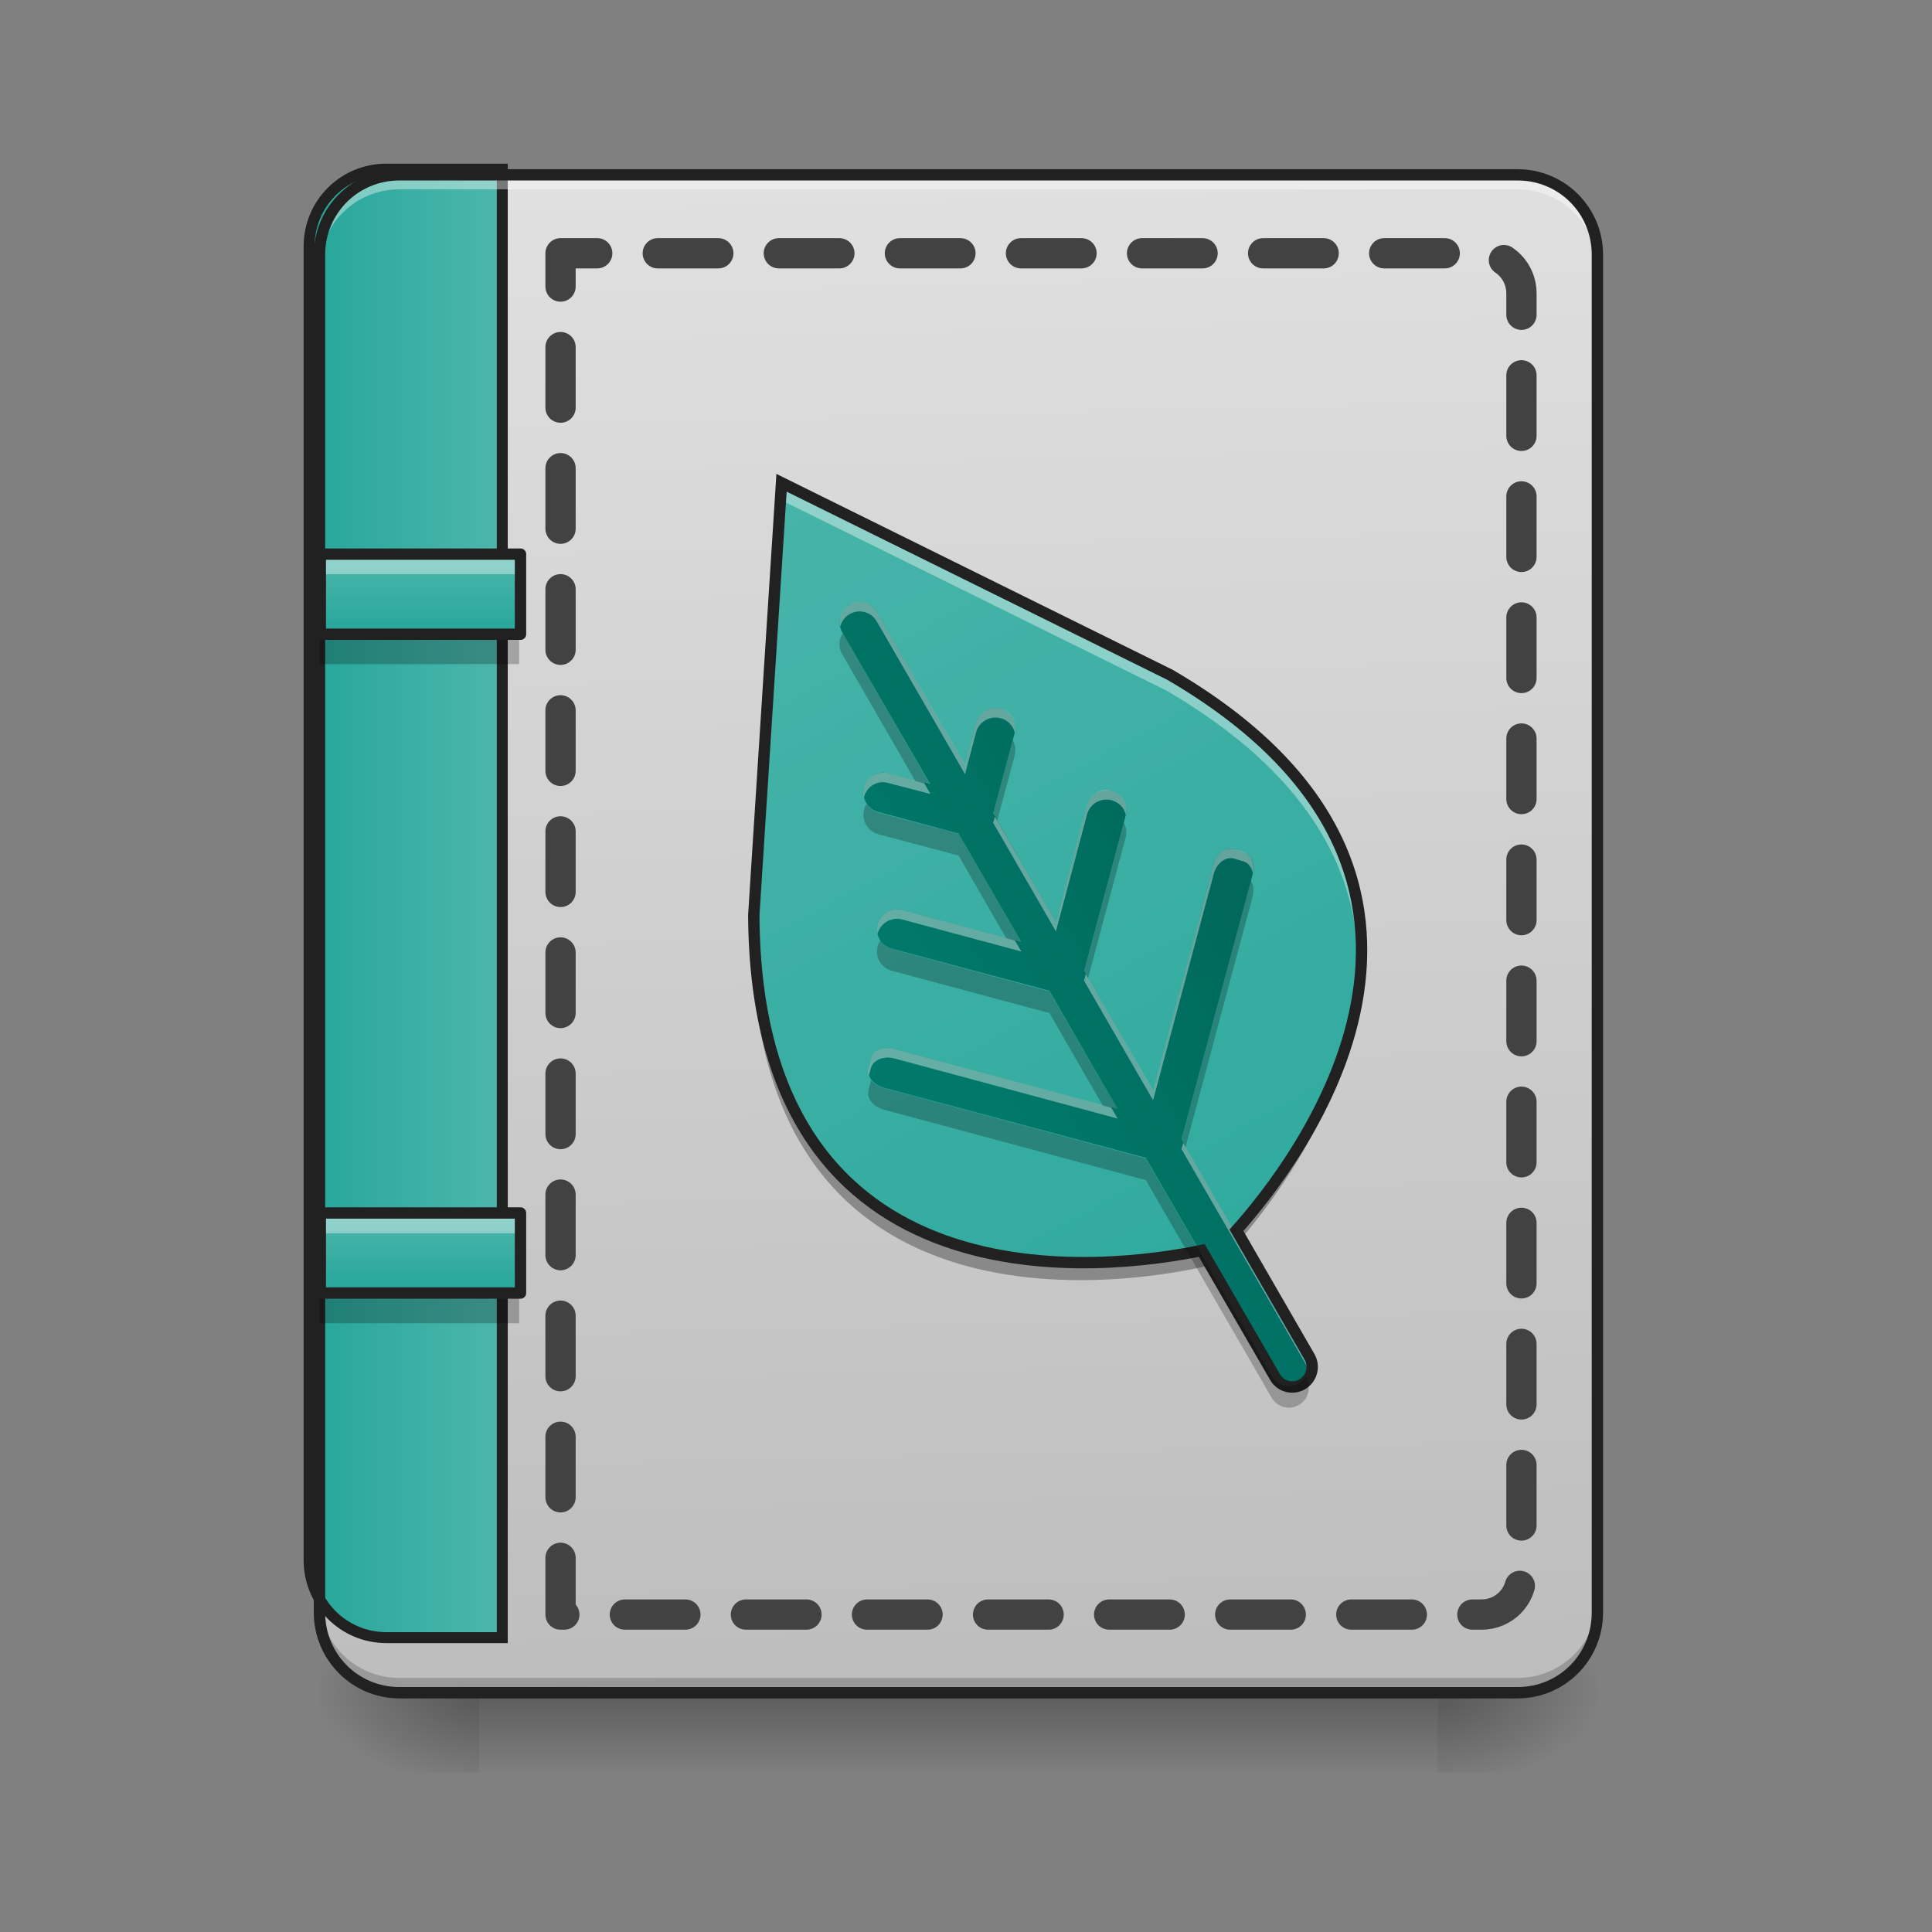 <?xml version="1.0" encoding="UTF-8"?>
<svg xmlns="http://www.w3.org/2000/svg" xmlns:xlink="http://www.w3.org/1999/xlink" width="24px" height="24px" viewBox="0 0 24 24" version="1.1">
<rect x="0" y="0" width="24" height="24" fill="#808080" stroke="none"/>
<defs>
<linearGradient id="linear0" gradientUnits="userSpaceOnUse" x1="254" y1="233.5" x2="254" y2="254.667" gradientTransform="matrix(0.047,0,0,0.047,-0,10.079)">
<stop offset="0" style="stop-color:rgb(0%,0%,0%);stop-opacity:0.275;"/>
<stop offset="1" style="stop-color:rgb(0%,0%,0%);stop-opacity:0;"/>
</linearGradient>
<radialGradient id="radial0" gradientUnits="userSpaceOnUse" cx="450.909" cy="189.579" fx="450.909" fy="189.579" r="21.167" gradientTransform="matrix(0,-0.059,-0.105,-0,37.61,47.696)">
<stop offset="0" style="stop-color:rgb(0%,0%,0%);stop-opacity:0.314;"/>
<stop offset="0.222" style="stop-color:rgb(0%,0%,0%);stop-opacity:0.275;"/>
<stop offset="1" style="stop-color:rgb(0%,0%,0%);stop-opacity:0;"/>
</radialGradient>
<radialGradient id="radial1" gradientUnits="userSpaceOnUse" cx="450.909" cy="189.579" fx="450.909" fy="189.579" r="21.167" gradientTransform="matrix(-0,0.059,0.105,0,-13.795,-5.646)">
<stop offset="0" style="stop-color:rgb(0%,0%,0%);stop-opacity:0.314;"/>
<stop offset="0.222" style="stop-color:rgb(0%,0%,0%);stop-opacity:0.275;"/>
<stop offset="1" style="stop-color:rgb(0%,0%,0%);stop-opacity:0;"/>
</radialGradient>
<radialGradient id="radial2" gradientUnits="userSpaceOnUse" cx="450.909" cy="189.579" fx="450.909" fy="189.579" r="21.167" gradientTransform="matrix(-0,-0.059,0.105,-0,-13.795,47.696)">
<stop offset="0" style="stop-color:rgb(0%,0%,0%);stop-opacity:0.314;"/>
<stop offset="0.222" style="stop-color:rgb(0%,0%,0%);stop-opacity:0.275;"/>
<stop offset="1" style="stop-color:rgb(0%,0%,0%);stop-opacity:0;"/>
</radialGradient>
<radialGradient id="radial3" gradientUnits="userSpaceOnUse" cx="450.909" cy="189.579" fx="450.909" fy="189.579" r="21.167" gradientTransform="matrix(0,0.059,-0.105,0,37.61,-5.646)">
<stop offset="0" style="stop-color:rgb(0%,0%,0%);stop-opacity:0.314;"/>
<stop offset="0.222" style="stop-color:rgb(0%,0%,0%);stop-opacity:0.275;"/>
<stop offset="1" style="stop-color:rgb(0%,0%,0%);stop-opacity:0;"/>
</radialGradient>
<linearGradient id="linear1" gradientUnits="userSpaceOnUse" x1="306.917" y1="-25.792" x2="305.955" y2="-141.415" gradientTransform="matrix(0.057,0,0,0.163,-4.391,25.231)">
<stop offset="0" style="stop-color:rgb(74.118%,74.118%,74.118%);stop-opacity:1;"/>
<stop offset="1" style="stop-color:rgb(87.843%,87.843%,87.843%);stop-opacity:1;"/>
</linearGradient>
<linearGradient id="linear2" gradientUnits="userSpaceOnUse" x1="147.926" y1="-80.56" x2="191.823" y2="-80.56" gradientTransform="matrix(4.556,0,0,13.146,-353.973,2034.18)">
<stop offset="0" style="stop-color:rgb(14.902%,65.098%,60.392%);stop-opacity:1;"/>
<stop offset="1" style="stop-color:rgb(30.196%,71.373%,67.451%);stop-opacity:1;"/>
</linearGradient>
<linearGradient id="linear3" gradientUnits="userSpaceOnUse" x1="105.833" y1="0.667" x2="105.833" y2="-20.5" gradientTransform="matrix(0.047,0,0,0.047,0,7.846)">
<stop offset="0" style="stop-color:rgb(14.902%,65.098%,60.392%);stop-opacity:1;"/>
<stop offset="1" style="stop-color:rgb(30.196%,71.373%,67.451%);stop-opacity:1;"/>
</linearGradient>
<linearGradient id="linear4" gradientUnits="userSpaceOnUse" x1="105.833" y1="0.667" x2="105.833" y2="-20.5" gradientTransform="matrix(0.047,0,0,0.047,0,16.033)">
<stop offset="0" style="stop-color:rgb(14.902%,65.098%,60.392%);stop-opacity:1;"/>
<stop offset="1" style="stop-color:rgb(30.196%,71.373%,67.451%);stop-opacity:1;"/>
</linearGradient>
<linearGradient id="linear5" gradientUnits="userSpaceOnUse" x1="1060" y1="1695.118" x2="1060" y2="175.118" gradientTransform="matrix(0.011,-0.006,0.006,0.011,-2.772,7.254)">
<stop offset="0" style="stop-color:rgb(14.902%,65.098%,60.392%);stop-opacity:1;"/>
<stop offset="1" style="stop-color:rgb(30.196%,71.373%,67.451%);stop-opacity:1;"/>
</linearGradient>
<linearGradient id="linear6" gradientUnits="userSpaceOnUse" x1="254" y1="5.958" x2="312.208" y2="64.167" gradientTransform="matrix(0.012,-0.045,0.045,0.012,8.089,23.713)">
<stop offset="0" style="stop-color:rgb(0%,47.451%,41.961%);stop-opacity:1;"/>
<stop offset="1" style="stop-color:rgb(0%,41.176%,36.078%);stop-opacity:1;"/>
</linearGradient>
</defs>
<g id="surface1">
<path style=" stroke:none;fill-rule:nonzero;fill:url(#linear0);" d="M 5.953 21.027 L 17.859 21.027 L 17.859 22.02 L 5.953 22.02 Z M 5.953 21.027 "/>
<path style=" stroke:none;fill-rule:nonzero;fill:url(#radial0);" d="M 17.859 21.027 L 19.844 21.027 L 19.844 20.031 L 17.859 20.031 Z M 17.859 21.027 "/>
<path style=" stroke:none;fill-rule:nonzero;fill:url(#radial1);" d="M 5.953 21.027 L 3.969 21.027 L 3.969 22.02 L 5.953 22.02 Z M 5.953 21.027 "/>
<path style=" stroke:none;fill-rule:nonzero;fill:url(#radial2);" d="M 5.953 21.027 L 3.969 21.027 L 3.969 20.031 L 5.953 20.031 Z M 5.953 21.027 "/>
<path style=" stroke:none;fill-rule:nonzero;fill:url(#radial3);" d="M 17.859 21.027 L 19.844 21.027 L 19.844 22.02 L 17.859 22.02 Z M 17.859 21.027 "/>
<path style=" stroke:none;fill-rule:nonzero;fill:url(#linear1);" d="M 4.961 2.172 L 18.852 2.172 C 19.402 2.172 19.844 2.617 19.844 3.164 L 19.844 20.031 C 19.844 20.582 19.402 21.027 18.852 21.027 L 4.961 21.027 C 4.414 21.027 3.969 20.582 3.969 20.031 L 3.969 3.164 C 3.969 2.617 4.414 2.172 4.961 2.172 Z M 4.961 2.172 "/>
<path style="fill-rule:nonzero;fill:url(#linear2);stroke-width:11.339;stroke-linecap:round;stroke-linejoin:miter;stroke:rgb(12.941%,12.941%,12.941%);stroke-opacity:1;stroke-miterlimit:4;" d="M 399.962 175.101 C 355.557 175.101 319.969 210.689 319.969 255.094 L 319.969 1614.964 C 319.969 1659.369 355.557 1695.271 399.962 1695.271 L 519.95 1695.271 L 519.95 175.101 Z M 399.962 175.101 " transform="matrix(0.012,0,0,0.012,0,0)"/>
<path style=" stroke:none;fill-rule:nonzero;fill:rgb(0%,0%,0%);fill-opacity:0.196;" d="M 4.961 20.969 C 4.41 20.969 3.969 20.527 3.969 19.977 L 3.969 19.852 C 3.969 20.402 4.41 20.844 4.961 20.844 L 18.852 20.844 C 19.402 20.844 19.844 20.402 19.844 19.852 L 19.844 19.977 C 19.844 20.527 19.402 20.969 18.852 20.969 Z M 4.961 20.969 "/>
<path style="fill:none;stroke-width:8;stroke-linecap:round;stroke-linejoin:round;stroke:rgb(25.882%,25.882%,25.882%);stroke-opacity:1;stroke-dasharray:16,16;stroke-dashoffset:7.2;stroke-miterlimit:4;" d="M 148.153 -147.506 L 148.153 212.293 L 391.546 212.293 C 397.462 212.293 402.128 207.626 402.128 201.71 L 402.128 -136.924 C 402.128 -142.757 397.462 -147.506 391.546 -147.506 Z M 148.153 -147.506 " transform="matrix(0.047,0,0,0.047,0,10.079)"/>
<path style=" stroke:none;fill-rule:nonzero;fill:rgb(100%,100%,100%);fill-opacity:0.392;" d="M 4.961 2.227 C 4.41 2.227 3.969 2.672 3.969 3.219 L 3.969 3.344 C 3.969 2.793 4.41 2.352 4.961 2.352 L 18.852 2.352 C 19.402 2.352 19.844 2.793 19.844 3.344 L 19.844 3.219 C 19.844 2.672 19.402 2.227 18.852 2.227 Z M 4.961 2.227 "/>
<path style=" stroke:none;fill-rule:nonzero;fill:rgb(12.941%,12.941%,12.941%);fill-opacity:1;" d="M 4.961 2.102 C 4.375 2.102 3.898 2.578 3.898 3.164 L 3.898 20.031 C 3.898 20.621 4.375 21.098 4.961 21.098 L 18.852 21.098 C 19.441 21.098 19.914 20.621 19.914 20.031 L 19.914 3.164 C 19.914 2.578 19.441 2.102 18.852 2.102 Z M 4.961 2.242 L 18.852 2.242 C 19.367 2.242 19.773 2.652 19.773 3.164 L 19.773 20.031 C 19.773 20.547 19.367 20.957 18.852 20.957 L 4.961 20.957 C 4.449 20.957 4.039 20.547 4.039 20.031 L 4.039 3.164 C 4.039 2.652 4.449 2.242 4.961 2.242 Z M 4.961 2.242 "/>
<path style=" stroke:none;fill-rule:nonzero;fill:url(#linear3);" d="M 3.969 6.887 L 6.449 6.887 L 6.449 7.879 L 3.969 7.879 Z M 3.969 6.887 "/>
<path style=" stroke:none;fill-rule:nonzero;fill:rgb(0%,0%,0%);fill-opacity:0.235;" d="M 3.969 7.879 L 3.969 8.25 L 6.449 8.25 L 6.449 7.879 Z M 3.969 7.879 "/>
<path style=" stroke:none;fill-rule:nonzero;fill:rgb(100%,100%,100%);fill-opacity:0.392;" d="M 3.969 6.887 L 3.969 7.133 L 6.449 7.133 L 6.449 6.887 Z M 3.969 6.887 "/>
<path style="fill:none;stroke-width:3;stroke-linecap:round;stroke-linejoin:round;stroke:rgb(12.941%,12.941%,12.941%);stroke-opacity:1;stroke-miterlimit:4;" d="M 84.659 -20.473 L 137.57 -20.473 L 137.57 0.692 L 84.659 0.692 Z M 84.659 -20.473 " transform="matrix(0.047,0,0,0.047,0,7.846)"/>
<path style=" stroke:none;fill-rule:nonzero;fill:url(#linear4);" d="M 3.969 15.07 L 6.449 15.07 L 6.449 16.062 L 3.969 16.062 Z M 3.969 15.07 "/>
<path style=" stroke:none;fill-rule:nonzero;fill:rgb(0%,0%,0%);fill-opacity:0.235;" d="M 3.969 16.062 L 3.969 16.438 L 6.449 16.438 L 6.449 16.062 Z M 3.969 16.062 "/>
<path style=" stroke:none;fill-rule:nonzero;fill:rgb(100%,100%,100%);fill-opacity:0.392;" d="M 3.969 15.07 L 3.969 15.32 L 6.449 15.32 L 6.449 15.07 Z M 3.969 15.07 "/>
<path style="fill:none;stroke-width:3;stroke-linecap:round;stroke-linejoin:round;stroke:rgb(12.941%,12.941%,12.941%);stroke-opacity:1;stroke-miterlimit:4;" d="M 84.659 -20.531 L 137.57 -20.531 L 137.57 0.634 L 84.659 0.634 Z M 84.659 -20.531 " transform="matrix(0.047,0,0,0.047,0,16.033)"/>
<path style=" stroke:none;fill-rule:nonzero;fill:rgb(0%,0%,0%);fill-opacity:0.314;" d="M 9.344 11.508 C 9.344 11.535 9.34 11.566 9.34 11.594 C 9.363 17.309 15.141 15.691 15.141 15.691 C 15.141 15.691 16.973 13.898 16.867 11.855 C 16.766 13.746 15.141 15.336 15.141 15.336 C 15.141 15.336 9.547 16.902 9.344 11.508 Z M 9.344 11.508 "/>
<path style=" stroke:none;fill-rule:nonzero;fill:url(#linear5);" d="M 9.684 6.008 C 9.57 7.793 9.453 9.578 9.34 11.363 C 9.363 17.078 15.141 15.461 15.141 15.461 C 15.141 15.461 19.43 11.266 14.496 8.387 C 12.891 7.594 11.289 6.801 9.684 6.008 Z M 9.684 6.008 "/>
<path style=" stroke:none;fill-rule:nonzero;fill:url(#linear6);" d="M 10.555 7.512 C 10.434 7.578 10.395 7.73 10.461 7.852 L 11.559 9.746 L 11.035 9.605 C 10.902 9.57 10.77 9.648 10.734 9.781 C 10.699 9.914 10.777 10.051 10.91 10.086 L 11.867 10.344 C 11.879 10.348 11.895 10.348 11.906 10.352 L 12.688 11.703 L 11.207 11.305 C 11.074 11.27 10.938 11.348 10.902 11.48 C 10.867 11.613 10.945 11.75 11.078 11.785 L 12.996 12.297 C 13.008 12.301 13.023 12.305 13.035 12.305 L 13.883 13.777 L 11.109 13.031 C 10.977 12.996 10.848 13.047 10.82 13.148 L 10.789 13.266 C 10.762 13.367 10.848 13.477 10.98 13.512 L 14.234 14.383 L 15.797 17.086 C 15.863 17.207 16.016 17.246 16.133 17.18 C 16.254 17.109 16.293 16.957 16.227 16.84 L 14.676 14.156 L 15.559 10.867 C 15.594 10.734 15.543 10.605 15.441 10.582 L 15.324 10.547 C 15.223 10.52 15.113 10.605 15.078 10.738 L 14.324 13.551 L 13.465 12.059 C 13.469 12.055 13.469 12.051 13.473 12.043 L 13.984 10.129 C 14.02 9.996 13.941 9.859 13.809 9.824 C 13.676 9.789 13.539 9.867 13.504 10 L 13.117 11.453 L 12.336 10.102 C 12.34 10.09 12.344 10.078 12.348 10.066 L 12.605 9.105 C 12.641 8.973 12.562 8.84 12.43 8.801 C 12.297 8.766 12.16 8.844 12.125 8.977 L 11.988 9.5 L 10.891 7.602 C 10.824 7.484 10.672 7.441 10.555 7.512 Z M 10.555 7.512 "/>
<path style=" stroke:none;fill-rule:nonzero;fill:rgb(100%,100%,100%);fill-opacity:0.392;" d="M 9.684 6.008 C 9.57 7.793 9.453 9.578 9.34 11.363 C 9.34 11.418 9.34 11.469 9.34 11.52 C 9.457 9.75 9.57 7.977 9.684 6.203 C 11.289 6.996 12.891 7.789 14.496 8.582 C 16.246 9.605 16.836 10.793 16.867 11.898 C 16.902 10.738 16.352 9.469 14.496 8.387 C 12.891 7.594 11.289 6.801 9.684 6.008 Z M 9.684 6.008 "/>
<path style=" stroke:none;fill-rule:nonzero;fill:rgb(100%,100%,100%);fill-opacity:0.392;" d="M 10.672 7.477 C 10.629 7.477 10.59 7.488 10.555 7.512 C 10.453 7.566 10.41 7.68 10.438 7.785 C 10.453 7.723 10.492 7.664 10.555 7.629 C 10.672 7.559 10.824 7.602 10.891 7.719 L 11.988 9.617 L 12.125 9.098 C 12.16 8.965 12.297 8.887 12.43 8.922 C 12.52 8.945 12.586 9.016 12.605 9.102 C 12.641 8.969 12.562 8.836 12.43 8.801 C 12.297 8.766 12.16 8.844 12.125 8.977 L 11.988 9.496 L 10.891 7.602 C 10.844 7.52 10.758 7.473 10.672 7.477 Z M 10.961 9.598 C 10.855 9.602 10.762 9.672 10.734 9.781 C 10.723 9.824 10.723 9.867 10.73 9.906 C 10.73 9.902 10.734 9.902 10.734 9.898 C 10.77 9.766 10.902 9.688 11.035 9.727 L 11.559 9.863 L 11.477 9.723 L 11.035 9.605 C 11.012 9.598 10.988 9.598 10.961 9.598 Z M 13.734 9.812 C 13.629 9.816 13.535 9.891 13.504 9.996 L 13.117 11.453 L 12.359 10.145 L 12.348 10.184 C 12.344 10.195 12.34 10.207 12.336 10.219 L 13.117 11.57 L 13.504 10.117 C 13.539 9.984 13.676 9.906 13.809 9.941 C 13.898 9.965 13.965 10.035 13.984 10.121 C 14.02 9.988 13.941 9.859 13.809 9.824 C 13.785 9.816 13.758 9.812 13.734 9.812 Z M 15.285 10.543 C 15.195 10.543 15.109 10.621 15.078 10.738 L 14.324 13.547 L 13.488 12.098 L 13.473 12.16 C 13.469 12.168 13.469 12.172 13.465 12.18 L 14.324 13.668 L 15.078 10.855 C 15.113 10.723 15.223 10.641 15.324 10.664 L 15.441 10.699 C 15.504 10.715 15.547 10.77 15.562 10.844 C 15.586 10.719 15.535 10.605 15.441 10.578 L 15.324 10.547 C 15.309 10.543 15.297 10.543 15.285 10.543 Z M 11.133 11.297 C 11.027 11.301 10.934 11.371 10.902 11.48 C 10.891 11.523 10.891 11.562 10.902 11.605 C 10.902 11.602 10.902 11.602 10.902 11.598 C 10.938 11.465 11.074 11.387 11.207 11.422 L 12.688 11.82 L 12.605 11.68 L 11.207 11.305 C 11.184 11.297 11.156 11.297 11.133 11.297 Z M 11.035 13.02 C 10.93 13.016 10.84 13.066 10.82 13.148 L 10.789 13.266 C 10.777 13.297 10.781 13.332 10.793 13.363 L 10.82 13.266 C 10.848 13.168 10.977 13.113 11.109 13.148 L 13.883 13.895 L 13.801 13.754 L 11.109 13.031 C 11.082 13.023 11.059 13.02 11.035 13.02 Z M 14.699 14.195 L 14.676 14.273 L 16.227 16.957 C 16.238 16.977 16.246 17 16.25 17.023 C 16.266 16.961 16.258 16.898 16.227 16.84 Z M 14.699 14.195 "/>
<path style="fill:none;stroke-width:3;stroke-linecap:butt;stroke-linejoin:miter;stroke:rgb(12.941%,12.941%,12.941%);stroke-opacity:1;stroke-miterlimit:4;" d="M 206.564 -86.846 C 204.147 -48.766 201.647 -10.686 199.231 27.394 C 199.731 133.883 293.889 120.968 317.636 116.052 L 336.968 149.465 C 338.384 152.048 341.634 152.882 344.134 151.465 C 346.717 149.965 347.55 146.715 346.134 144.216 L 326.802 110.719 C 342.967 92.637 401.212 17.561 309.22 -36.1 C 274.974 -53.015 240.81 -69.931 206.564 -86.846 Z M 206.564 -86.846 " transform="matrix(0.047,0,0,0.047,0,10.079)"/>
<path style=" stroke:none;fill-rule:nonzero;fill:rgb(0%,0%,0%);fill-opacity:0.235;" d="M 10.469 7.867 C 10.418 7.941 10.414 8.043 10.461 8.125 L 11.371 9.703 L 11.559 9.754 Z M 12.582 9.195 L 12.348 10.07 C 12.344 10.082 12.34 10.098 12.336 10.109 L 12.387 10.195 L 12.605 9.383 C 12.621 9.316 12.613 9.25 12.582 9.195 Z M 10.766 9.988 C 10.75 10.008 10.738 10.031 10.734 10.059 C 10.699 10.191 10.777 10.324 10.91 10.363 L 11.867 10.617 C 11.879 10.621 11.895 10.625 11.906 10.625 L 12.5 11.656 L 12.688 11.707 L 11.906 10.355 C 11.895 10.355 11.879 10.352 11.867 10.348 L 10.91 10.094 C 10.848 10.074 10.797 10.035 10.766 9.988 Z M 13.961 10.219 L 13.473 12.051 C 13.469 12.055 13.469 12.062 13.465 12.066 L 13.516 12.152 L 13.984 10.402 C 14 10.336 13.992 10.273 13.961 10.219 Z M 15.539 10.938 L 14.676 14.164 L 14.727 14.25 L 15.559 11.145 C 15.578 11.066 15.57 10.992 15.539 10.938 Z M 10.934 11.684 C 10.922 11.707 10.91 11.73 10.902 11.758 C 10.867 11.891 10.945 12.023 11.078 12.059 L 12.996 12.574 C 13.008 12.578 13.023 12.578 13.035 12.582 L 13.699 13.734 L 13.883 13.781 L 13.035 12.312 C 13.023 12.309 13.008 12.309 12.996 12.305 L 11.078 11.789 C 11.016 11.773 10.965 11.734 10.934 11.684 Z M 10.82 13.418 C 10.82 13.418 10.82 13.422 10.82 13.422 L 10.789 13.543 C 10.762 13.641 10.848 13.75 10.98 13.785 L 14.234 14.66 L 15.797 17.363 C 15.863 17.48 16.016 17.523 16.133 17.453 C 16.254 17.387 16.293 17.234 16.227 17.113 L 16.219 17.105 C 16.199 17.137 16.168 17.164 16.133 17.184 C 16.016 17.254 15.863 17.211 15.797 17.094 L 14.234 14.391 L 10.98 13.516 C 10.91 13.5 10.855 13.461 10.82 13.418 Z M 10.82 13.418 "/>
</g>
</svg>
